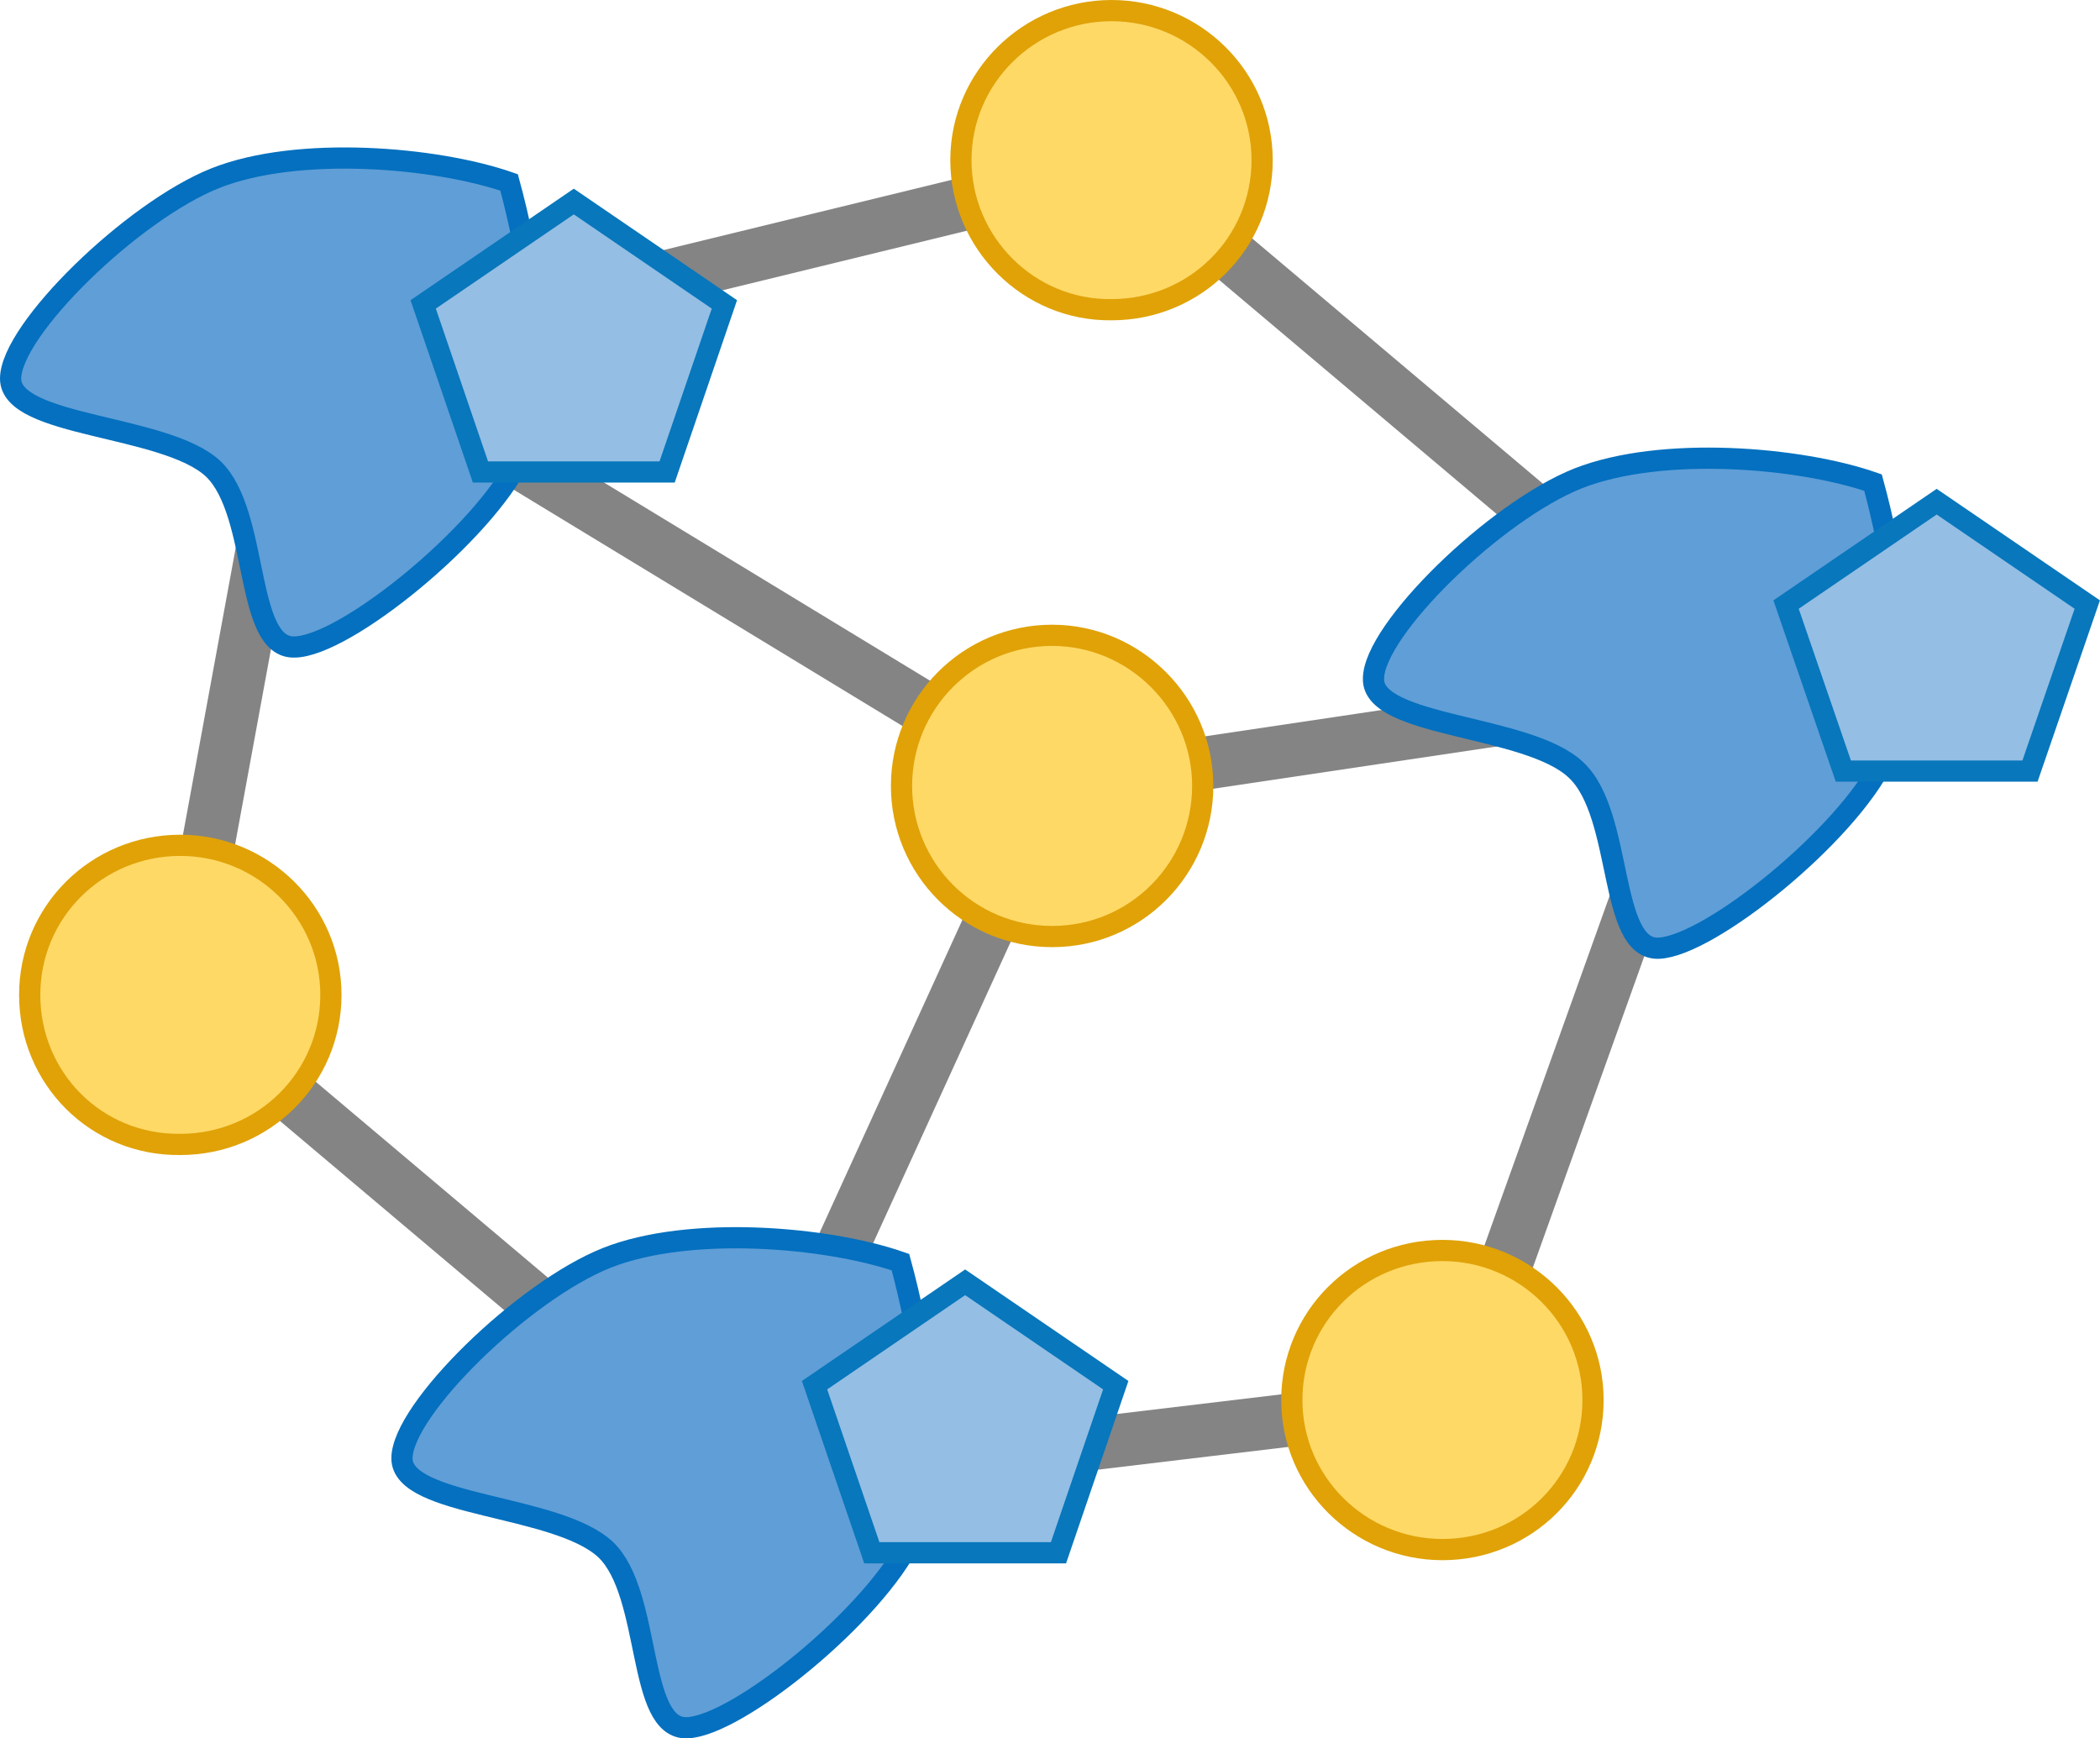 <?xml version="1.0" encoding="utf-8"?>
<!-- Generator: Adobe Illustrator 25.2.0, SVG Export Plug-In . SVG Version: 6.00 Build 0)  -->
<svg version="1.1"
	 id="Layer_1" xmlns:ev="http://www.w3.org/2001/xml-events" xmlns:v="http://schemas.microsoft.com/visio/2003/SVGExtensions/"
	 xmlns="http://www.w3.org/2000/svg" xmlns:xlink="http://www.w3.org/1999/xlink" x="0px" y="0px" viewBox="0 0 198 163.9"
	 style="enable-background:new 0 0 198 163.9;" xml:space="preserve">
<style type="text/css">
	.st0{fill:none;stroke:#848484;stroke-width:5;stroke-linecap:square;stroke-miterlimit:10;}
	.st1{fill:none;stroke:#5B9BD5;stroke-width:0.5;stroke-linecap:square;stroke-miterlimit:10;}
	.st2{fill-rule:evenodd;clip-rule:evenodd;fill:#609ED7;stroke:#0470BF;stroke-width:2;stroke-miterlimit:10;}
	.st3{fill-rule:evenodd;clip-rule:evenodd;fill:#94BEE4;stroke:#0877BC;stroke-width:2;stroke-miterlimit:10;}
	.st4{fill-rule:evenodd;clip-rule:evenodd;fill:#FFD966;stroke:#E0A207;stroke-width:2;stroke-miterlimit:10;}
</style>
<path id="mfid5" class="st0" d="M103.8,16.1L32.4,33.5"/>
<path id="mfid6" class="st0" d="M105.2,14.9l56.9,48"/>
<path id="mfid7" class="st0" d="M99.2,74.1L32.4,33.5"/>
<path id="mfid9" class="st0" d="M99.2,74.1l62.4-9.3"/>
<path id="mfid10" class="st0" d="M99.3,74l-27.8,60.9"/>
<path id="mfid14_1_" class="st1" d="M146.5,96.2"/>
<path id="mfid14_2_" class="st1" d="M146.5,96.2"/>
<path id="mfid12_1_" class="st0" d="M17,93.9l11.1-60.4"/>
<path id="mfid13" class="st0" d="M64.9,134.9l-48.6-41"/>
<path id="mfid15" class="st0" d="M137.4,132l-65.3,7.8"/>
<path id="mfid16" class="st0" d="M137.4,132l24.7-69"/>
<path id="mfid17" class="st2" d="M129.5,64c0-4.6,11.5-15.8,19.3-18.9c7.9-3.1,20.9-2,27.8,0.4c1.7,6.2,4.3,19,1,26.1
	c-3.4,7.1-16.4,17.6-21.2,17.8s-3.3-12.6-7.8-16.8C144.1,68.3,129.4,68.6,129.5,64z"/>
<path id="mfid19" class="st3" d="M168.4,57l14.2-9.7l14.2,9.7l-5.4,15.7h-17.6L168.4,57z"/>
<path id="mfid20" class="st4" d="M85,74.1c0-7.8,6.3-14.2,14.2-14.2c7.8,0,14.2,6.4,14.2,14.2s-6.3,14.2-14.2,14.2
	C91.3,88.3,85,81.9,85,74.1z"/>
<path id="mfid21" class="st2" d="M1,35.7c0-4.6,11.5-15.8,19.3-18.9s20.8-2,27.7,0.4c1.7,6.2,4.3,19,1,26.1
	c-3.4,7-16.4,17.6-21.2,17.7c-4.8,0.2-3.3-12.6-7.7-16.8C15.6,40,1,40.3,1,35.7z"/>
<path id="mfid22" class="st3" d="M39.9,28.7L54.1,19l14.2,9.7l-5.4,15.8H45.3L39.9,28.7z"/>
<path id="mfid27" class="st2" d="M37.9,137.5c0-4.6,11.5-15.8,19.3-18.9s20.8-2,27.7,0.4c1.7,6.2,4.3,19,1,26.1
	c-3.4,7.1-16.3,17.6-21.1,17.8s-3.3-12.6-7.7-16.8C52.5,141.8,37.9,142.1,37.9,137.5z"/>
<path id="mfid28" class="st3" d="M76.8,130.6l14.2-9.7l14.2,9.7l-5.4,15.8H82.2L76.8,130.6z"/>
<path id="mfid29" class="st4" d="M2.8,93.8C2.8,86,9.1,79.7,17,79.7c7.8,0,14.2,6.3,14.2,14.1s-6.3,14.1-14.2,14.1
	C9.1,108,2.8,101.7,2.8,93.8z"/>
<path id="mfid30" class="st4" d="M121.8,132c0-7.8,6.3-14.1,14.2-14.1c7.8,0,14.2,6.3,14.2,14.1s-6.3,14.1-14.2,14.1
	C128.2,146.1,121.8,139.8,121.8,132z"/>
<path id="mfid31" class="st4" d="M90.6,15.1C90.6,7.3,97,1,104.8,1S119,7.3,119,15.1s-6.3,14.1-14.2,14.1
	C97,29.3,90.6,22.9,90.6,15.1z"/>
</svg>
